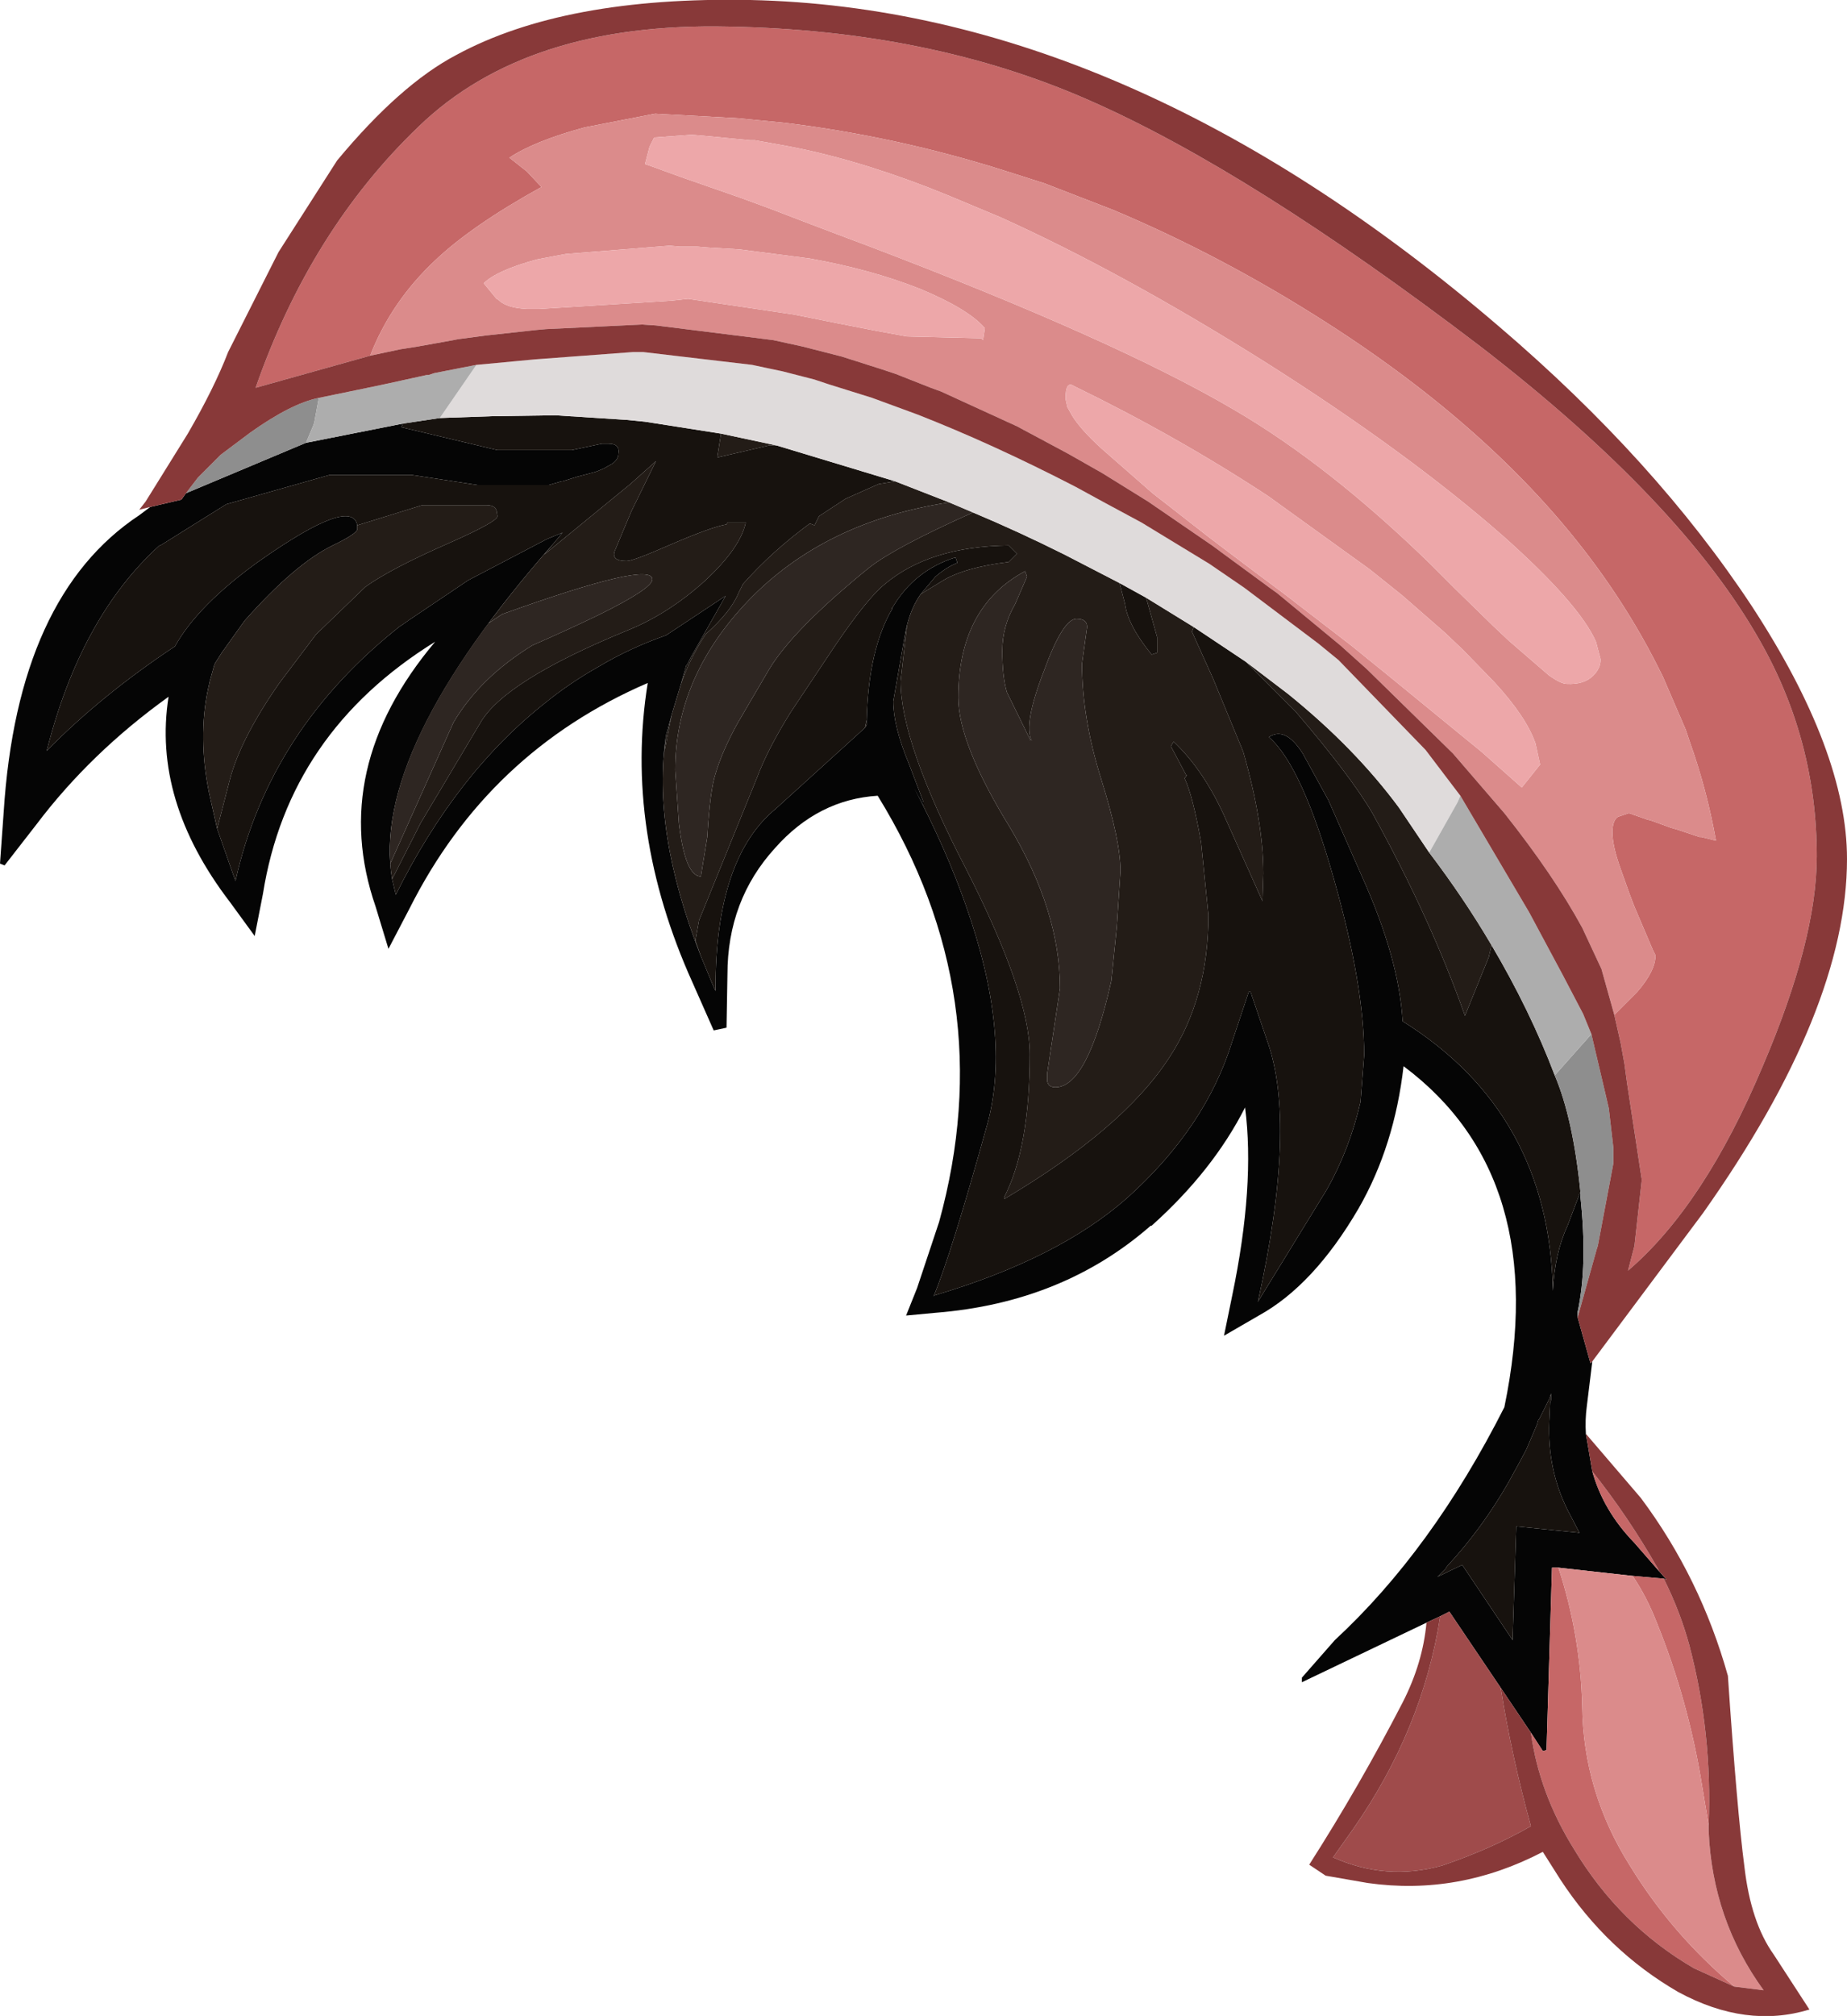 <?xml version="1.0" encoding="UTF-8" standalone="no"?>
<svg xmlns:ffdec="https://www.free-decompiler.com/flash" xmlns:xlink="http://www.w3.org/1999/xlink" ffdec:objectType="shape" height="109.95px" width="100.8px" xmlns="http://www.w3.org/2000/svg">
  <g transform="matrix(1.0, 0.0, 0.0, 1.0, 36.2, 40.6)">
    <path d="M0.95 -3.25 L0.45 -1.6 0.15 -0.5 Q-0.65 4.7 2.05 11.55 L2.65 13.0 2.85 13.45 2.85 13.3 Q2.85 6.2 6.15 3.5 L11.0 -0.9 11.1 -1.05 11.1 -1.35 Q11.2 -5.2 12.5 -7.4 L12.5 -7.45 Q13.7 -9.5 15.95 -10.2 L16.05 -9.9 Q15.5 -9.7 14.85 -9.15 L14.05 -8.2 Q13.55 -7.5 13.3 -6.5 L13.2 -6.05 12.55 -2.35 Q12.55 -1.0 13.4 1.05 L14.2 3.15 14.2 3.35 13.7 2.4 Q15.45 5.75 16.5 8.75 19.0 15.8 17.7 20.65 15.7 27.85 14.75 30.1 L14.8 30.05 Q21.55 28.05 25.3 24.75 29.6 20.9 31.05 16.2 L31.95 13.5 32.05 13.5 32.95 16.15 Q34.6 20.7 32.45 30.4 L36.2 24.3 Q37.45 22.1 38.05 19.5 L38.25 16.95 Q38.25 13.15 36.6 7.35 34.85 1.15 33.05 -0.4 33.95 -1.0 34.9 0.5 L36.3 3.05 38.15 7.25 Q40.15 11.7 40.35 15.1 48.35 20.1 48.55 29.8 48.65 27.75 49.35 26.25 L50.05 24.4 50.05 24.5 50.05 24.65 Q50.45 28.4 49.9 30.95 L49.9 31.25 50.6 33.75 50.7 33.65 50.4 36.1 Q50.3 36.85 50.35 37.6 L50.7 39.65 Q51.3 41.8 53.0 43.55 L54.35 45.1 54.75 45.55 54.6 45.5 52.9 45.35 48.85 44.9 48.5 44.9 48.2 54.85 48.0 54.9 47.35 53.9 45.7 51.45 42.9 47.3 42.4 47.55 41.65 47.9 34.85 51.15 34.85 50.9 36.65 48.85 Q41.95 43.95 45.9 36.15 48.5 23.6 40.4 17.55 39.9 21.9 37.95 25.3 35.5 29.5 32.5 31.15 L30.6 32.25 31.05 30.05 Q32.3 24.05 31.75 19.8 30.0 23.25 26.65 26.25 L26.6 26.25 Q21.8 30.45 14.85 31.0 L13.25 31.15 13.85 29.65 15.05 26.05 Q18.45 13.75 11.7 2.8 8.45 3.0 6.1 5.65 3.5 8.5 3.5 12.55 L3.45 15.45 2.75 15.6 1.6 13.0 Q-2.15 4.7 -0.85 -3.35 -9.55 0.4 -13.85 8.95 L-15.0 11.15 -15.7 8.85 Q-18.3 1.35 -12.45 -5.6 -20.45 -0.65 -21.85 8.15 L-22.3 10.45 -23.65 8.6 Q-27.9 3.05 -27.0 -2.6 -31.25 0.45 -34.2 4.35 L-35.95 6.6 -36.2 6.5 -36.0 3.7 Q-35.25 -8.1 -28.6 -12.5 L-28.0 -12.95 -26.3 -13.35 -26.05 -13.7 -19.5 -16.45 -14.2 -17.5 -14.3 -17.3 -9.05 -16.05 -5.0 -16.05 -3.35 -16.4 -3.2 -16.4 -3.0 -16.4 Q-2.35 -16.4 -2.45 -15.85 -2.45 -15.55 -2.8 -15.3 L-3.25 -15.05 -3.6 -14.9 -3.75 -14.85 -4.7 -14.6 -5.5 -14.35 -5.55 -14.35 -6.25 -14.15 -10.15 -14.15 -13.75 -14.7 -18.2 -14.7 -23.85 -13.1 -27.45 -10.85 -27.5 -10.85 Q-31.8 -6.95 -33.65 0.35 -30.65 -2.7 -26.65 -5.35 -25.4 -7.6 -22.05 -10.0 -17.0 -13.55 -16.7 -11.95 L-16.7 -11.75 Q-16.7 -11.5 -18.05 -10.85 -20.1 -9.85 -22.85 -6.75 L-24.1 -5.0 -24.45 -4.45 -24.5 -4.35 -24.75 -3.45 -24.85 -3.0 Q-25.4 -0.4 -24.8 2.6 L-24.35 4.6 -23.35 7.45 Q-21.5 -0.85 -14.3 -6.5 L-14.35 -6.45 -13.85 -6.8 -10.65 -8.95 -6.35 -11.2 -5.5 -11.55 -6.0 -10.95 Q-16.0 0.4 -14.8 7.35 L-14.6 8.2 Q-11.3 1.55 -6.4 -2.3 -5.1 -3.35 -3.6 -4.2 -1.85 -5.25 0.15 -5.95 L3.4 -8.1 1.5 -4.75 1.45 -4.65 1.4 -4.55 1.3 -4.35 1.25 -4.3 0.95 -3.25 M47.8 36.8 L47.75 36.85 47.7 37.0 47.7 37.05 47.1 38.45 46.7 39.2 46.15 40.2 Q44.7 42.75 42.75 44.85 L42.7 44.95 42.25 45.4 43.6 44.75 46.35 48.85 46.55 42.65 50.0 43.0 49.35 41.75 Q48.25 39.55 48.35 36.95 L48.4 35.9 48.45 35.75 48.45 35.4 48.35 35.7 47.8 36.8" fill="#050505" fill-rule="evenodd" stroke="none"/>
    <path d="M0.95 -3.25 Q1.4 -4.6 2.3 -6.0 3.7 -7.25 4.1 -8.25 L4.35 -8.75 Q5.95 -10.55 8.0 -12.05 L8.25 -11.95 8.5 -12.45 9.95 -13.4 11.75 -14.2 12.65 -14.35 15.6 -13.2 Q8.75 -12.15 4.6 -7.8 0.65 -3.65 0.65 1.4 L0.85 4.3 Q1.2 7.2 2.05 7.2 L2.4 5.05 Q2.55 2.5 2.85 1.6 3.2 0.4 4.05 -1.15 L5.75 -4.05 Q7.05 -6.25 11.25 -9.65 12.65 -10.75 16.9 -12.65 19.4 -11.6 21.9 -10.35 L24.9 -8.8 25.2 -7.65 Q25.35 -6.5 26.65 -4.9 L26.95 -5.0 26.95 -5.85 26.35 -8.0 28.95 -6.4 28.85 -6.15 30.0 -3.6 31.65 0.4 Q32.75 4.25 32.75 7.05 L32.7 8.55 30.75 4.2 Q29.55 1.45 27.85 -0.15 L27.7 0.1 28.55 1.7 28.6 1.65 28.45 1.85 Q28.9 2.8 29.35 5.35 L29.75 9.3 Q29.75 13.85 27.6 17.1 25.1 20.95 18.6 24.8 L18.6 24.7 Q20.0 22.0 20.0 16.9 20.0 13.6 16.5 6.75 12.95 -0.1 12.95 -3.45 L13.3 -6.5 Q13.55 -7.5 14.05 -8.2 L15.2 -8.9 Q16.4 -9.65 18.85 -9.95 L19.3 -10.4 18.85 -10.85 Q14.55 -10.8 12.1 -8.75 11.1 -7.95 9.25 -5.2 L6.95 -1.75 Q5.7 0.25 5.1 1.85 L1.95 9.6 1.75 10.7 2.05 11.55 Q-0.65 4.7 0.15 -0.5 L0.05 0.45 0.45 -1.6 0.95 -3.25 M6.2 -16.3 L5.75 -16.3 2.95 -15.65 2.95 -15.7 3.15 -16.95 6.2 -16.3 M-16.7 -11.95 L-13.15 -13.05 -9.65 -13.05 Q-9.2 -13.05 -9.1 -12.75 L-9.05 -12.45 Q-9.05 -12.15 -11.65 -11.0 -14.85 -9.6 -16.25 -8.6 L-18.95 -6.0 -20.95 -3.35 Q-23.05 -0.35 -23.65 1.9 L-24.35 4.6 -24.8 2.6 Q-25.4 -0.4 -24.85 -3.0 L-24.75 -3.45 -24.5 -4.35 -24.45 -4.45 -24.1 -5.0 -22.85 -6.75 Q-20.1 -9.85 -18.05 -10.85 -16.7 -11.5 -16.7 -11.75 L-16.7 -11.95 M-6.0 -10.95 L-6.5 -10.35 -1.8 -14.2 -0.4 -15.45 -1.75 -12.7 -2.65 -10.55 Q-2.85 -10.0 -2.0 -10.0 -1.65 -10.0 0.4 -10.9 2.6 -11.85 3.45 -12.0 L3.5 -12.1 4.5 -12.1 Q4.2 -10.7 2.25 -8.9 0.25 -7.1 -2.0 -6.2 -8.7 -3.45 -10.0 -1.15 L-13.25 4.3 -14.8 7.35 Q-16.0 0.4 -6.0 -10.95 M19.75 -9.45 Q16.1 -7.5 16.1 -2.55 16.1 -0.05 18.9 4.5 21.65 9.1 21.65 13.3 L20.95 17.95 20.95 18.35 Q21.0 18.7 21.4 18.7 23.15 18.7 24.45 12.9 L24.75 9.95 24.95 6.9 Q24.95 5.25 23.9 1.9 22.85 -1.45 22.85 -4.4 L23.1 -6.2 Q23.25 -6.85 22.55 -6.85 21.8 -6.85 20.75 -3.95 19.65 -1.1 20.1 -0.2 L20.05 -0.2 18.75 -2.85 Q18.5 -3.7 18.5 -5.1 18.5 -6.45 19.2 -7.65 L19.85 -9.15 19.75 -9.45 M12.5 -7.4 L12.45 -7.45 12.5 -7.45 12.5 -7.4 M45.2 10.95 L45.05 11.6 43.75 14.8 Q41.9 9.55 38.7 3.75 37.5 1.7 34.5 -1.8 L31.8 -4.5 34.1 -2.75 Q37.75 0.2 40.15 3.45 L41.8 5.9 Q43.7 8.4 45.2 10.95 M11.0 -0.9 L11.1 -1.35 11.1 -1.05 11.0 -0.9 M-0.6 -9.0 Q-0.6 -10.05 -8.8 -7.1 L-9.55 -6.6 Q-15.3 1.15 -14.9 6.5 L-11.45 -1.2 Q-10.0 -3.65 -7.15 -5.4 -5.1 -6.3 -3.55 -7.05 -0.6 -8.5 -0.6 -9.0" fill="#231c17" fill-rule="evenodd" stroke="none"/>
    <path d="M12.65 -14.35 L11.75 -14.2 9.95 -13.4 8.5 -12.45 8.25 -11.95 8.0 -12.05 Q5.95 -10.55 4.35 -8.75 L4.1 -8.25 Q3.7 -7.25 2.3 -6.0 1.4 -4.6 0.95 -3.25 L1.25 -4.3 1.3 -4.35 1.4 -4.55 1.45 -4.65 1.5 -4.75 3.4 -8.1 0.15 -5.95 Q-1.85 -5.25 -3.6 -4.2 -5.1 -3.35 -6.4 -2.3 -11.3 1.55 -14.6 8.2 L-14.8 7.35 -13.25 4.3 -10.0 -1.15 Q-8.7 -3.45 -2.0 -6.2 0.25 -7.1 2.25 -8.9 4.2 -10.7 4.5 -12.1 L3.5 -12.1 3.45 -12.0 Q2.6 -11.85 0.4 -10.9 -1.65 -10.0 -2.0 -10.0 -2.85 -10.0 -2.65 -10.55 L-1.75 -12.7 -0.4 -15.45 -1.8 -14.2 -6.5 -10.35 -6.0 -10.95 -5.5 -11.55 -6.35 -11.2 -10.65 -8.95 -13.85 -6.8 -14.35 -6.45 -14.3 -6.5 Q-21.5 -0.85 -23.35 7.45 L-24.35 4.6 -23.65 1.9 Q-23.05 -0.35 -20.95 -3.35 L-18.95 -6.0 -16.25 -8.6 Q-14.85 -9.6 -11.65 -11.0 -9.05 -12.15 -9.05 -12.45 L-9.1 -12.75 Q-9.2 -13.05 -9.65 -13.05 L-13.15 -13.05 -16.7 -11.95 Q-17.0 -13.55 -22.05 -10.0 -25.4 -7.6 -26.65 -5.35 -30.65 -2.7 -33.65 0.35 -31.8 -6.95 -27.5 -10.85 L-27.45 -10.85 -23.85 -13.1 -18.2 -14.7 -13.75 -14.7 -10.15 -14.15 -6.25 -14.15 -5.55 -14.35 -5.5 -14.35 -4.7 -14.6 -3.75 -14.85 -3.6 -14.9 -3.25 -15.05 -2.8 -15.3 Q-2.45 -15.55 -2.45 -15.85 -2.35 -16.4 -3.0 -16.4 L-3.2 -16.4 -3.35 -16.4 -5.0 -16.05 -9.05 -16.05 -14.3 -17.3 -14.2 -17.5 -12.2 -17.8 -9.35 -17.9 -5.9 -17.95 -2.0 -17.7 -1.0 -17.6 3.15 -16.95 2.95 -15.7 2.95 -15.65 5.75 -16.3 6.2 -16.3 12.65 -14.35 M0.45 -1.6 L0.05 0.45 0.15 -0.5 0.45 -1.6 M2.05 11.55 L1.75 10.7 1.95 9.6 5.1 1.85 Q5.7 0.25 6.95 -1.75 L9.25 -5.2 Q11.1 -7.95 12.1 -8.75 14.55 -10.8 18.85 -10.85 L19.3 -10.4 18.85 -9.95 Q16.4 -9.65 15.2 -8.9 L14.05 -8.2 14.85 -9.15 Q15.5 -9.7 16.05 -9.9 L15.95 -10.2 Q13.7 -9.5 12.5 -7.45 L12.45 -7.45 12.5 -7.4 Q11.2 -5.2 11.1 -1.35 L11.0 -0.9 6.15 3.5 Q2.85 6.2 2.85 13.3 L2.85 13.45 2.65 13.0 2.05 11.55 M13.3 -6.5 L12.95 -3.45 Q12.95 -0.1 16.5 6.75 20.0 13.6 20.0 16.9 20.0 22.0 18.6 24.7 L18.6 24.8 Q25.1 20.95 27.6 17.1 29.75 13.85 29.75 9.3 L29.35 5.35 Q28.9 2.8 28.45 1.85 L28.6 1.65 28.55 1.7 27.7 0.1 27.85 -0.15 Q29.55 1.45 30.75 4.2 L32.7 8.55 32.75 7.05 Q32.75 4.25 31.65 0.4 L30.0 -3.6 28.85 -6.15 28.95 -6.4 31.8 -4.5 34.5 -1.8 Q37.5 1.7 38.7 3.75 41.9 9.55 43.75 14.8 L45.05 11.6 45.2 10.95 Q47.3 14.5 48.65 18.05 49.65 20.4 50.05 24.4 L49.35 26.25 Q48.65 27.75 48.55 29.8 48.35 20.1 40.35 15.1 40.15 11.7 38.15 7.25 L36.3 3.05 34.9 0.5 Q33.95 -1.0 33.05 -0.4 34.85 1.15 36.6 7.35 38.25 13.15 38.25 16.95 L38.05 19.5 Q37.45 22.1 36.2 24.3 L32.45 30.4 Q34.6 20.7 32.95 16.15 L32.05 13.5 31.95 13.5 31.05 16.2 Q29.6 20.9 25.3 24.75 21.55 28.05 14.8 30.05 L14.75 30.1 Q15.7 27.85 17.7 20.65 19.0 15.8 16.5 8.75 15.45 5.75 13.7 2.4 L14.2 3.35 14.2 3.15 13.4 1.05 Q12.55 -1.0 12.55 -2.35 L13.2 -6.05 13.3 -6.5 M26.35 -8.0 L26.95 -5.85 26.95 -5.0 26.65 -4.9 Q25.35 -6.5 25.2 -7.65 L24.9 -8.8 26.35 -8.0 M47.8 36.8 L48.35 35.7 48.45 35.4 48.45 35.75 48.4 35.9 48.35 36.95 Q48.25 39.55 49.35 41.75 L50.0 43.0 46.55 42.65 46.35 48.85 43.6 44.75 42.25 45.4 42.7 44.95 42.75 44.85 Q44.7 42.75 46.15 40.2 L46.7 39.2 47.1 38.45 47.7 37.05 47.7 37.0 47.75 36.85 47.8 36.8" fill="#17120e" fill-rule="evenodd" stroke="none"/>
    <path d="M16.9 -12.65 Q12.65 -10.75 11.25 -9.65 7.05 -6.25 5.75 -4.05 L4.05 -1.15 Q3.2 0.4 2.85 1.6 2.55 2.5 2.4 5.05 L2.05 7.2 Q1.2 7.2 0.85 4.3 L0.65 1.4 Q0.65 -3.65 4.6 -7.8 8.75 -12.15 15.6 -13.2 L16.9 -12.65 M19.75 -9.45 L19.85 -9.15 19.2 -7.65 Q18.5 -6.45 18.5 -5.1 18.5 -3.7 18.75 -2.85 L20.05 -0.2 20.1 -0.2 Q19.65 -1.1 20.75 -3.95 21.8 -6.85 22.55 -6.85 23.25 -6.85 23.1 -6.2 L22.85 -4.4 Q22.85 -1.45 23.9 1.9 24.95 5.25 24.95 6.9 L24.75 9.95 24.45 12.9 Q23.15 18.7 21.4 18.7 21.0 18.7 20.95 18.35 L20.95 17.95 21.65 13.3 Q21.65 9.1 18.9 4.5 16.1 -0.05 16.1 -2.55 16.1 -7.5 19.75 -9.45 M-0.6 -9.0 Q-0.6 -8.5 -3.55 -7.05 -5.1 -6.3 -7.15 -5.4 -10.0 -3.65 -11.45 -1.2 L-14.9 6.5 Q-15.3 1.15 -9.55 -6.6 L-8.8 -7.1 Q-0.6 -10.05 -0.6 -9.0" fill="#2e2622" fill-rule="evenodd" stroke="none"/>
    <path d="M51.9 14.75 L53.15 13.5 Q54.15 12.35 54.15 11.5 L54.0 11.2 53.0 8.85 52.75 8.2 52.25 6.8 Q51.8 5.55 51.8 4.8 51.8 4.15 52.1 3.95 L52.7 3.75 53.7 4.1 53.9 4.15 55.0 4.55 55.35 4.65 56.55 5.05 56.65 5.05 57.45 5.25 Q56.95 2.45 56.0 -0.2 L55.8 -0.8 54.55 -3.7 54.35 -4.1 Q53.15 -6.5 51.6 -8.75 46.2 -16.6 36.2 -23.0 30.5 -26.65 24.55 -29.15 L20.8 -30.6 18.6 -31.3 Q12.75 -33.15 6.65 -33.9 L4.1 -34.15 -0.45 -34.4 -4.3 -33.65 Q-7.05 -32.9 -8.4 -32.0 L-7.45 -31.25 -6.65 -30.4 Q-10.45 -28.3 -12.45 -26.4 -14.85 -24.15 -16.0 -21.2 L-22.25 -19.45 Q-19.25 -28.05 -13.35 -33.7 -7.45 -39.4 3.55 -39.15 14.55 -38.95 23.2 -35.15 32.0 -31.3 44.6 -21.7 55.55 -13.25 59.85 -5.65 62.95 -0.2 62.95 6.1 62.95 10.65 60.0 17.55 56.8 25.15 52.65 28.7 L53.0 27.35 53.4 23.75 53.05 21.45 52.6 18.5 52.45 17.4 52.25 16.3 51.9 14.75 M47.35 53.9 L48.0 54.9 48.2 54.85 48.5 44.9 48.85 44.9 Q50.05 48.55 50.15 52.45 50.2 57.1 52.75 61.15 55.05 64.9 58.45 67.75 L56.25 66.75 Q52.2 64.4 49.7 60.25 47.8 57.2 47.35 53.9 M52.9 45.35 L54.6 45.5 Q55.5 47.3 56.0 49.15 57.25 53.9 57.05 58.95 L56.7 56.85 Q55.95 52.15 54.2 47.85 53.65 46.45 52.9 45.35 M54.35 45.1 L53.0 43.55 Q51.3 41.8 50.7 39.65 52.65 42.1 54.25 44.9 L54.35 45.1" fill="#c66767" fill-rule="evenodd" stroke="none"/>
    <path d="M-16.0 -21.2 Q-14.85 -24.15 -12.45 -26.4 -10.45 -28.3 -6.65 -30.4 L-7.45 -31.25 -8.4 -32.0 Q-7.05 -32.9 -4.3 -33.65 L-0.45 -34.4 4.1 -34.15 6.65 -33.9 Q12.75 -33.15 18.6 -31.3 L20.8 -30.6 24.55 -29.15 Q30.5 -26.65 36.2 -23.0 46.2 -16.6 51.6 -8.75 53.15 -6.5 54.35 -4.1 L54.55 -3.7 55.8 -0.8 56.0 -0.2 Q56.95 2.45 57.45 5.25 L56.65 5.05 56.55 5.05 55.35 4.65 55.0 4.55 53.9 4.15 53.7 4.1 52.7 3.75 52.1 3.95 Q51.8 4.15 51.8 4.8 51.8 5.55 52.25 6.8 L52.75 8.2 53.0 8.85 54.0 11.2 54.15 11.5 Q54.15 12.35 53.15 13.5 L51.9 14.75 51.2 12.25 50.15 10.0 Q48.6 7.15 45.9 3.75 L43.1 0.5 38.4 -4.1 36.95 -5.4 33.5 -8.25 33.15 -8.5 29.95 -10.85 26.45 -13.25 23.95 -14.8 22.1 -15.85 19.3 -17.35 15.15 -19.25 14.6 -19.45 12.7 -20.2 11.95 -20.45 9.75 -21.15 7.6 -21.7 6.0 -22.05 -0.4 -22.85 -1.15 -22.9 -6.4 -22.65 -6.95 -22.6 -9.7 -22.3 -11.2 -22.1 -11.45 -22.05 -13.4 -21.7 -14.35 -21.55 -16.0 -21.2 M1.55 -33.25 L-0.5 -33.1 -0.75 -32.6 -1.0 -31.65 -0.7 -31.55 0.95 -30.95 4.25 -29.8 5.75 -29.25 8.1 -28.35 9.95 -27.65 11.15 -27.2 Q24.7 -22.05 31.15 -18.25 36.3 -15.25 41.85 -9.85 L42.25 -9.45 42.75 -8.95 43.2 -8.5 45.3 -6.45 46.15 -5.65 48.35 -3.75 Q49.0 -3.3 49.3 -3.3 50.25 -3.25 50.75 -3.75 51.15 -4.15 51.15 -4.6 L51.15 -4.65 50.9 -5.6 Q50.0 -7.65 45.85 -11.35 40.6 -15.95 32.85 -20.85 25.05 -25.75 18.4 -28.75 L15.65 -29.9 14.4 -30.4 Q10.1 -32.05 6.4 -32.7 L5.0 -32.95 4.75 -32.95 2.15 -33.2 1.55 -33.25 M0.35 -27.2 L-5.3 -26.75 -5.85 -26.65 -6.9 -26.45 Q-9.1 -25.85 -9.8 -25.15 L-9.1 -24.3 -9.0 -24.25 -8.95 -24.2 Q-8.5 -23.8 -7.45 -23.75 L-7.2 -23.75 -6.75 -23.75 0.45 -24.2 1.35 -24.3 7.1 -23.45 8.85 -23.1 9.6 -22.95 11.65 -22.55 13.3 -22.25 17.35 -22.15 17.45 -22.05 17.55 -22.7 Q16.65 -23.75 14.0 -24.85 11.35 -25.9 8.0 -26.5 L4.15 -27.0 2.45 -27.1 1.85 -27.15 0.9 -27.15 0.35 -27.2 M21.95 -18.85 L22.05 -18.4 22.3 -17.95 Q22.75 -17.2 23.9 -16.15 L26.7 -13.7 29.65 -11.4 30.7 -10.6 Q32.35 -9.35 33.9 -8.2 L37.6 -5.35 39.45 -3.85 44.65 0.4 46.85 2.35 47.85 1.1 47.6 -0.05 Q47.1 -1.5 45.35 -3.4 L43.65 -5.15 42.65 -6.1 40.3 -8.15 39.8 -8.55 38.55 -9.55 33.0 -13.55 Q28.05 -16.8 22.4 -19.55 21.95 -19.85 21.95 -18.85 M48.85 44.9 L52.9 45.35 Q53.65 46.45 54.2 47.85 55.95 52.15 56.7 56.85 L57.05 58.95 57.05 59.25 Q57.25 64.1 60.05 67.95 L58.45 67.75 Q55.05 64.9 52.75 61.15 50.2 57.1 50.15 52.45 50.05 48.55 48.85 44.9" fill="#db8b8b" fill-rule="evenodd" stroke="none"/>
    <path d="M42.4 47.55 L42.9 47.3 45.7 51.45 Q46.3 55.2 47.35 59.0 45.15 60.25 42.5 61.15 39.45 62.0 36.55 60.7 L37.65 59.15 Q41.45 53.7 42.4 47.55" fill="#9f4b4b" fill-rule="evenodd" stroke="none"/>
    <path d="M0.35 -27.2 L0.9 -27.15 1.85 -27.15 2.45 -27.1 4.15 -27.0 8.0 -26.5 Q11.35 -25.9 14.0 -24.85 16.65 -23.75 17.55 -22.7 L17.45 -22.05 17.35 -22.15 13.3 -22.25 11.65 -22.55 9.6 -22.95 8.85 -23.1 7.1 -23.45 1.35 -24.3 0.45 -24.2 -6.75 -23.75 -7.2 -23.75 -7.45 -23.75 Q-8.5 -23.8 -8.95 -24.2 L-9.0 -24.25 -9.1 -24.3 -9.8 -25.15 Q-9.1 -25.85 -6.9 -26.45 L-5.85 -26.65 -5.3 -26.75 0.35 -27.2 M1.55 -33.25 L2.15 -33.2 4.75 -32.95 5.0 -32.95 6.4 -32.7 Q10.1 -32.05 14.4 -30.4 L15.65 -29.9 18.4 -28.75 Q25.05 -25.75 32.85 -20.85 40.6 -15.95 45.85 -11.35 50.0 -7.65 50.9 -5.6 L51.15 -4.65 51.15 -4.6 Q51.15 -4.15 50.75 -3.75 50.25 -3.25 49.3 -3.3 49.0 -3.3 48.35 -3.75 L46.15 -5.65 45.3 -6.45 43.2 -8.5 42.75 -8.95 42.25 -9.45 41.85 -9.85 Q36.3 -15.25 31.15 -18.25 24.7 -22.05 11.15 -27.2 L9.95 -27.65 8.1 -28.35 5.75 -29.25 4.25 -29.8 0.95 -30.95 -0.7 -31.55 -1.0 -31.65 -0.75 -32.6 -0.5 -33.1 1.55 -33.25 M21.95 -18.85 Q21.95 -19.85 22.4 -19.55 28.05 -16.8 33.0 -13.55 L38.55 -9.55 39.8 -8.55 40.3 -8.15 42.65 -6.1 43.65 -5.15 45.35 -3.4 Q47.1 -1.5 47.6 -0.05 L47.85 1.1 46.85 2.35 44.65 0.4 39.45 -3.85 37.6 -5.35 33.9 -8.2 Q32.35 -9.35 30.7 -10.6 L29.65 -11.4 26.7 -13.7 23.9 -16.15 Q22.75 -17.2 22.3 -17.95 L22.05 -18.4 21.95 -18.85" fill="#eda7a9" fill-rule="evenodd" stroke="none"/>
    <path d="M28.95 -6.4 L26.35 -8.0 24.9 -8.8 21.9 -10.35 Q19.4 -11.6 16.9 -12.65 L15.6 -13.2 12.65 -14.35 6.2 -16.3 3.15 -16.95 -1.0 -17.6 -2.0 -17.7 -5.9 -17.95 -9.35 -17.9 -12.2 -17.8 -10.2 -20.7 -7.0 -21.0 -1.65 -21.4 -1.1 -21.4 4.85 -20.7 5.55 -20.55 6.5 -20.35 8.25 -19.9 9.0 -19.65 11.4 -18.9 13.85 -18.0 Q17.95 -16.4 22.5 -14.05 L24.15 -13.15 26.1 -12.1 29.8 -9.85 31.7 -8.55 35.75 -5.5 36.85 -4.6 41.6 0.3 43.5 2.8 43.35 3.15 41.8 5.9 40.15 3.45 Q37.75 0.2 34.1 -2.75 L31.8 -4.5 28.95 -6.4" fill="#dfdbdb" fill-rule="evenodd" stroke="none"/>
    <path d="M50.65 15.8 L51.45 19.2 51.6 19.85 51.85 22.0 51.85 22.85 51.0 27.35 50.95 27.5 49.9 31.25 49.9 30.95 Q50.45 28.4 50.05 24.65 L50.05 24.5 50.05 24.4 Q49.65 20.4 48.65 18.05 L50.65 15.8 M-26.05 -13.7 L-25.4 -14.55 -24.15 -15.8 -22.55 -17.0 Q-20.3 -18.6 -18.8 -18.9 L-19.05 -17.55 -19.1 -17.4 -19.5 -16.45 -26.05 -13.7" fill="#8e8e8e" fill-rule="evenodd" stroke="none"/>
    <path d="M-12.2 -17.8 L-14.2 -17.5 -19.5 -16.45 -19.1 -17.4 -19.05 -17.55 -18.8 -18.9 -15.65 -19.55 -14.95 -19.7 -12.9 -20.15 -12.8 -20.15 -12.5 -20.25 -10.2 -20.7 -12.2 -17.8 M43.5 2.8 L47.25 9.15 49.1 12.6 50.2 14.7 50.65 15.8 48.65 18.05 Q47.3 14.5 45.2 10.95 43.7 8.4 41.8 5.9 L43.35 3.15 43.5 2.8" fill="#adadad" fill-rule="evenodd" stroke="none"/>
    <path d="M51.9 14.75 L52.25 16.3 52.45 17.4 52.6 18.5 53.05 21.45 53.4 23.75 53.0 27.35 52.65 28.7 Q56.8 25.15 60.0 17.55 62.95 10.65 62.95 6.1 62.95 -0.2 59.85 -5.65 55.55 -13.25 44.6 -21.7 32.0 -31.3 23.2 -35.15 14.55 -38.95 3.55 -39.15 -7.45 -39.4 -13.35 -33.7 -19.25 -28.05 -22.25 -19.45 L-16.0 -21.2 -14.35 -21.55 -13.4 -21.7 -11.45 -22.05 -11.2 -22.1 -9.7 -22.3 -6.95 -22.6 -6.4 -22.65 -1.15 -22.9 -0.4 -22.85 6.0 -22.05 7.6 -21.7 9.75 -21.15 11.95 -20.45 12.7 -20.2 14.6 -19.45 15.15 -19.25 19.3 -17.35 22.1 -15.85 23.95 -14.8 26.45 -13.25 29.95 -10.85 33.15 -8.5 33.5 -8.25 36.95 -5.4 38.4 -4.1 43.1 0.5 45.9 3.75 Q48.6 7.15 50.15 10.0 L51.2 12.25 51.9 14.75 M43.5 2.8 L41.6 0.3 36.85 -4.6 35.75 -5.5 31.7 -8.55 29.8 -9.85 26.1 -12.1 24.15 -13.15 22.5 -14.05 Q17.95 -16.4 13.85 -18.0 L11.4 -18.9 9.0 -19.65 8.25 -19.9 6.5 -20.35 5.55 -20.55 4.85 -20.7 -1.1 -21.4 -1.65 -21.4 -7.0 -21.0 -10.2 -20.7 -12.5 -20.25 -12.8 -20.15 -12.9 -20.15 -14.95 -19.7 -15.65 -19.55 -18.8 -18.9 Q-20.3 -18.6 -22.55 -17.0 L-24.15 -15.8 -25.4 -14.55 -26.05 -13.7 -26.3 -13.35 -28.0 -12.95 -28.6 -12.8 -28.25 -13.25 -25.95 -16.95 Q-24.5 -19.45 -23.75 -21.4 L-21.0 -26.85 -17.8 -31.85 Q-14.35 -36.0 -11.3 -37.6 -5.4 -40.8 4.75 -40.6 25.35 -40.15 45.6 -22.8 54.15 -15.5 59.4 -7.55 64.6 0.4 64.6 6.25 64.6 14.45 56.75 25.55 L50.7 33.65 50.6 33.75 49.9 31.25 50.95 27.5 51.0 27.35 51.85 22.85 51.85 22.0 51.6 19.85 51.45 19.2 50.65 15.8 50.2 14.7 49.1 12.6 47.25 9.15 43.5 2.8 M41.65 47.9 L42.4 47.55 Q41.45 53.7 37.65 59.15 L36.55 60.7 Q39.45 62.0 42.5 61.15 45.15 60.25 47.35 59.0 46.3 55.2 45.7 51.45 L47.35 53.9 Q47.8 57.2 49.7 60.25 52.2 64.4 56.25 66.75 L58.45 67.75 60.05 67.95 Q57.25 64.1 57.05 59.25 L57.05 58.95 Q57.25 53.9 56.0 49.15 55.5 47.3 54.6 45.5 L54.75 45.55 54.35 45.1 54.25 44.9 Q52.65 42.1 50.7 39.65 L50.35 37.6 53.35 41.1 Q56.6 45.45 58.1 50.8 58.6 58.15 59.0 61.2 59.35 64.25 60.6 66.0 L62.55 69.0 Q59.1 70.05 55.4 68.05 51.5 65.8 48.95 61.9 L48.0 60.4 Q43.4 62.8 38.45 62.1 L36.15 61.7 35.25 61.1 Q38.0 56.8 40.35 52.25 41.45 50.1 41.65 47.9" fill="#883939" fill-rule="evenodd" stroke="none"/>
  </g>
</svg>
